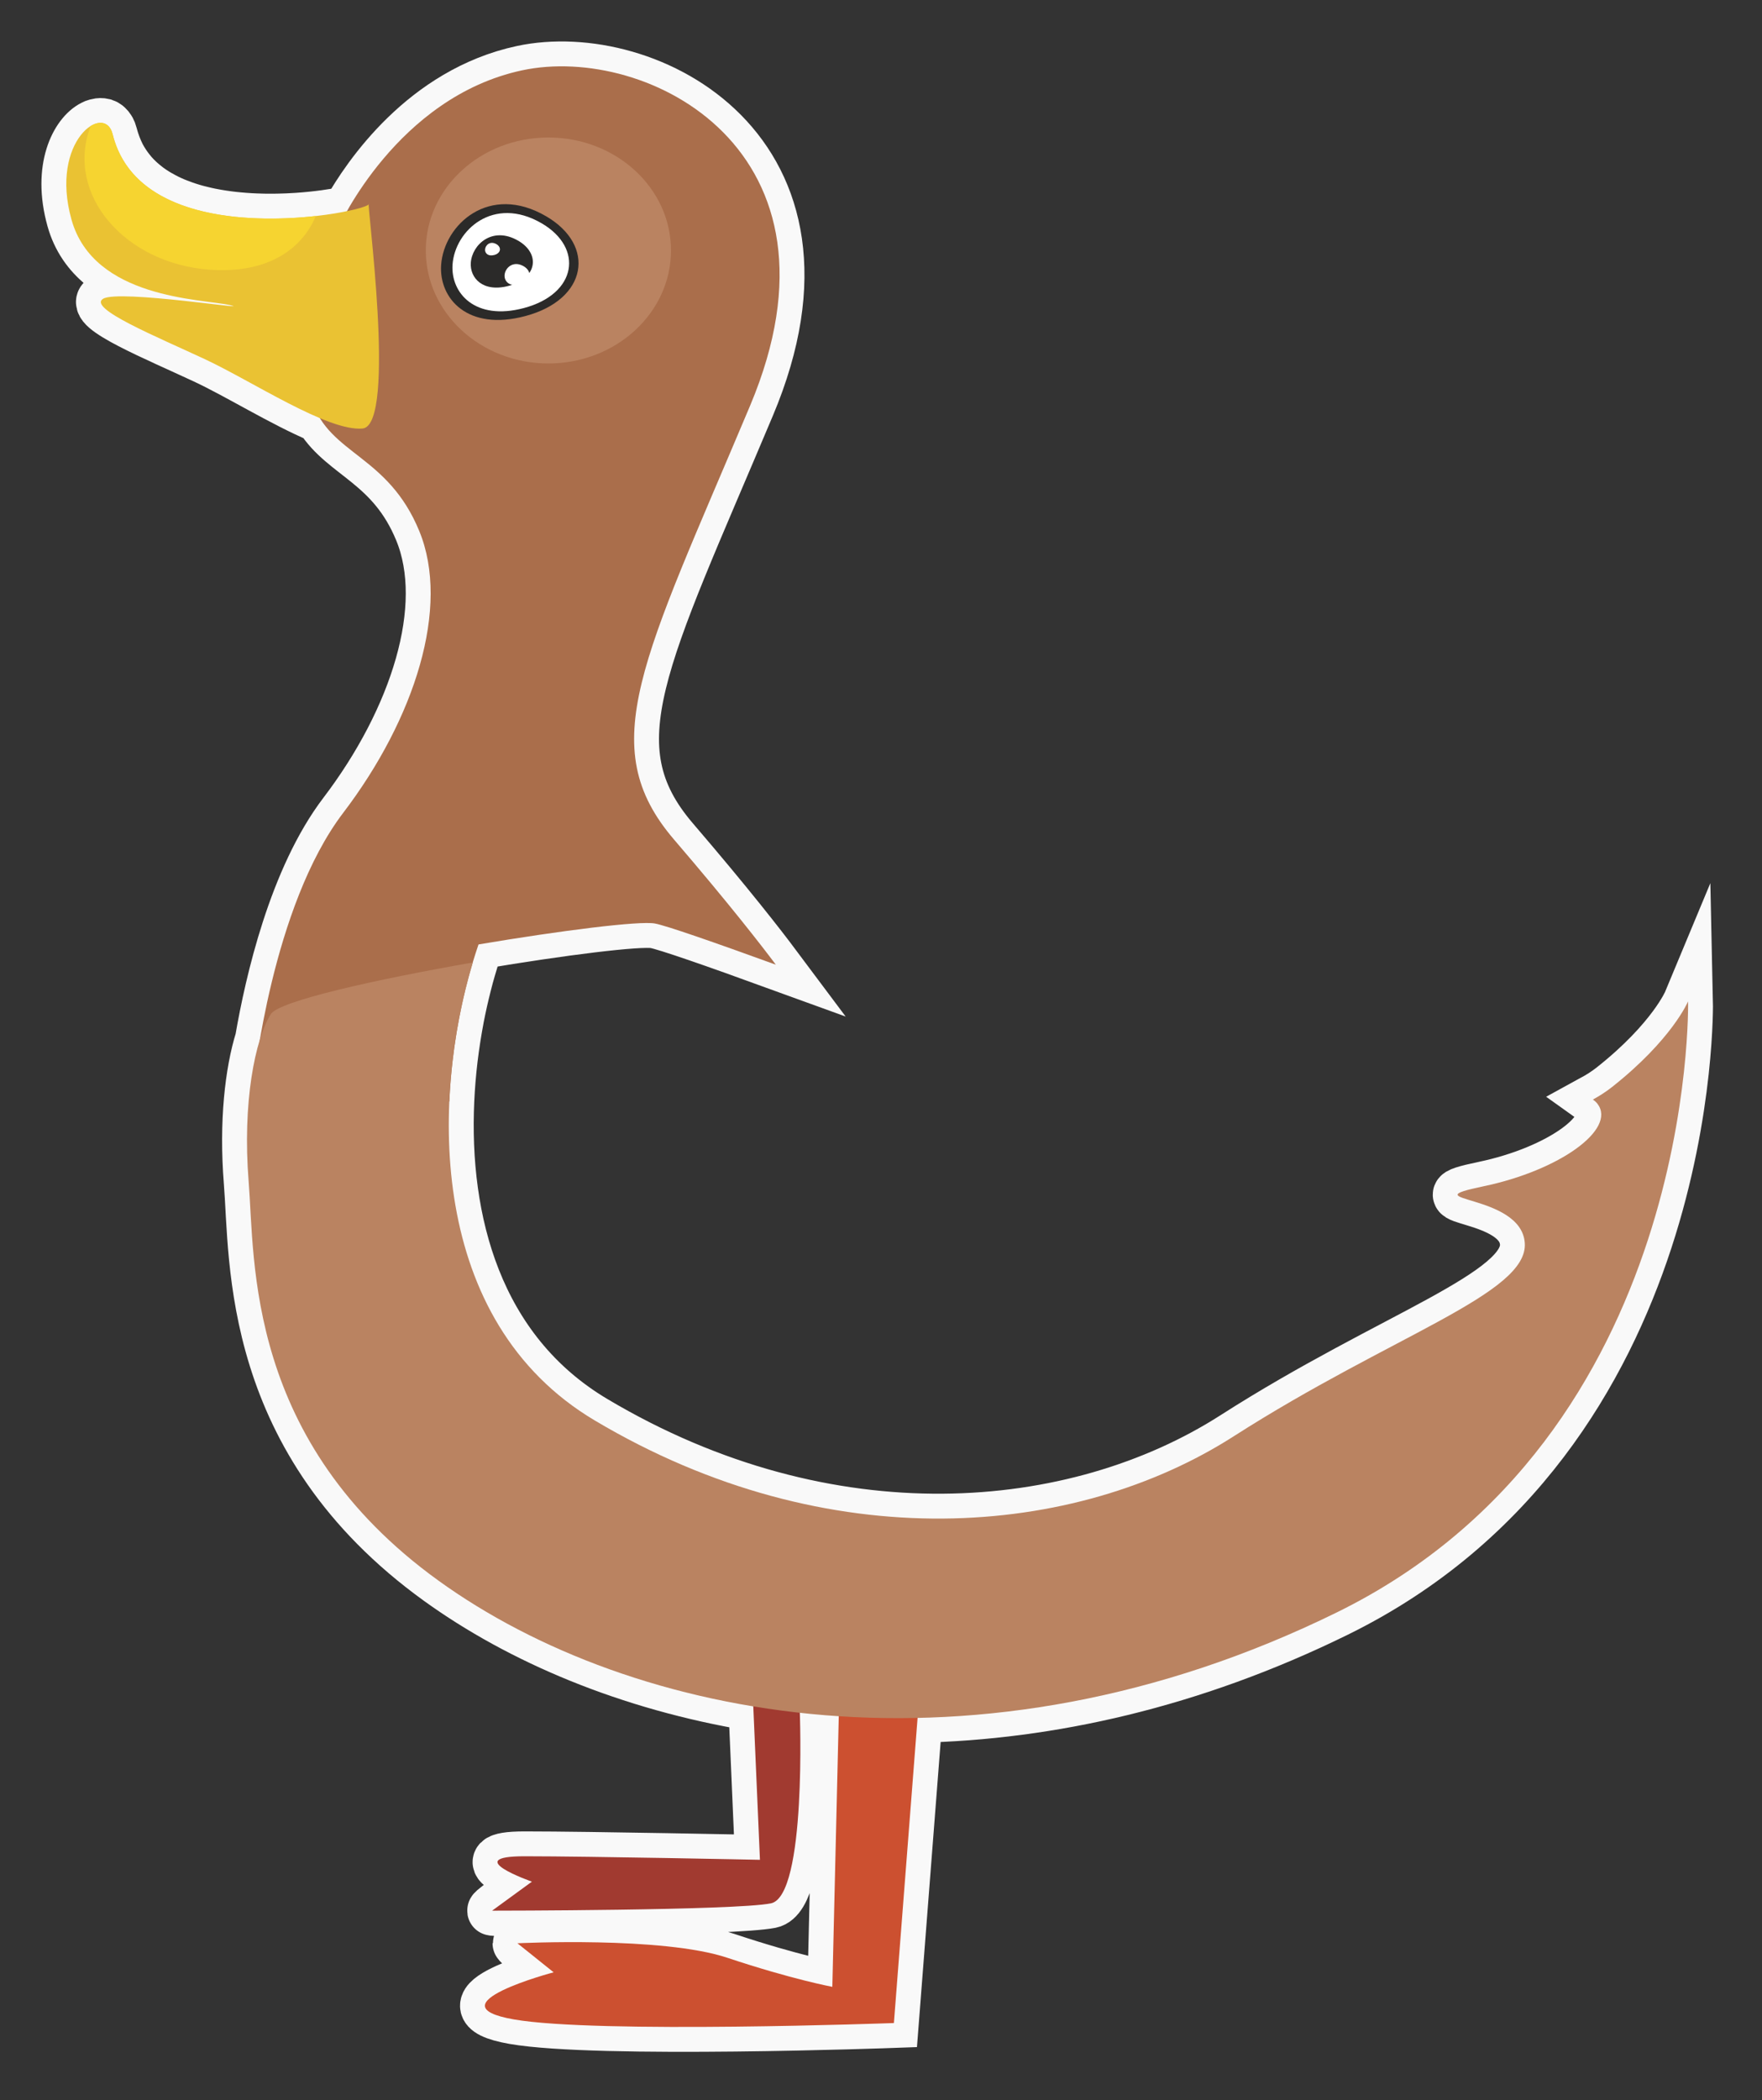 <?xml version="1.0" encoding="utf-8"?>
<!-- Generator: Adobe Illustrator 17.0.0, SVG Export Plug-In . SVG Version: 6.00 Build 0)  -->
<!DOCTYPE svg PUBLIC "-//W3C//DTD SVG 1.1 Basic//EN" "http://www.w3.org/Graphics/SVG/1.1/DTD/svg11-basic.dtd">
<svg version="1.1" baseProfile="basic" id="Слой_1"
	 xmlns="http://www.w3.org/2000/svg" xmlns:xlink="http://www.w3.org/1999/xlink" x="0px" y="0px" width="212.625px"
	 height="253.312px" viewBox="0 0 212.625 253.312" xml:space="preserve">
<rect x="0" y="0" width="212.625" height="253.312" fill="#333333" stroke="none"/>
<path fill="#BA8361" stroke="#F9F9F9" stroke-width="6" stroke-miterlimit="10" d="M203.705,120.774c0,0-1.909,4.584-9.162,10.32
	c-0.73,0.575-1.511,1.078-2.324,1.522c0.219,0.156,0.413,0.328,0.563,0.526c2.292,3.061-4.582,8.018-13.744,9.931
	c-9.16,1.909,4.582,0.761,4.963,6.87c0.383,6.107-16.034,11.067-35.121,23.284c-19.091,12.217-48.863,14.892-77.116-1.911
	c-14.249-8.473-18.193-24.221-17.532-38.586c0.077-1.674,0.215-3.33,0.407-4.954c0.01-0.083,0.021-0.164,0.031-0.247
	c0.084-0.685,0.178-1.362,0.28-2.034c0.026-0.173,0.052-0.347,0.08-0.519c0.108-0.676,0.224-1.344,0.348-2.003
	c0.015-0.081,0.028-0.164,0.044-0.244c0.13-0.674,0.271-1.335,0.417-1.991c0.067-0.301,0.137-0.597,0.208-0.893
	c0.085-0.359,0.173-0.713,0.262-1.065c0.085-0.335,0.17-0.672,0.26-1c0.077-0.285,0.159-0.563,0.239-0.843
	c0.081-0.284,0.16-0.573,0.244-0.851c-0.001,0-0.002,0-0.003,0.001c0.224-0.746,0.456-1.474,0.698-2.177
	c10.004-1.686,19.397-2.861,21.273-2.527c1.367,0.248,7.19,2.279,14.604,4.971c-1.724-2.304-5.558-7.252-12.284-15.093
	c-9.707-11.32-3.772-21.575,9.172-52.316C103.458,18.188,78.105,5.249,63,8.483c-11.861,2.54-18.731,12.728-21.135,16.985
	c-1.515,0.313-3.568,0.618-5.897,0.779c-0.053,0.004-0.106,0.008-0.16,0.011c-0.371,0.024-0.749,0.045-1.132,0.061
	c-0.096,0.004-0.193,0.007-0.289,0.01c-0.28,0.01-0.563,0.018-0.849,0.024c-0.141,0.003-0.282,0.006-0.425,0.007
	c-0.352,0.004-0.707,0.004-1.065,0c-0.151-0.002-0.304-0.007-0.456-0.011c-0.235-0.005-0.47-0.013-0.707-0.022
	c-0.184-0.007-0.368-0.015-0.553-0.025c-0.253-0.013-0.507-0.031-0.761-0.049c-0.253-0.018-0.506-0.04-0.76-0.063
	c-0.233-0.022-0.466-0.045-0.699-0.071c-0.188-0.021-0.376-0.044-0.564-0.068c-0.237-0.031-0.473-0.065-0.709-0.101
	c-0.24-0.036-0.48-0.075-0.718-0.117c-0.262-0.046-0.523-0.095-0.782-0.148c-0.173-0.035-0.345-0.073-0.517-0.112
	c-0.242-0.054-0.482-0.113-0.72-0.174c-0.145-0.037-0.291-0.071-0.435-0.111c-0.341-0.094-0.677-0.196-1.01-0.305
	c-0.146-0.047-0.289-0.098-0.433-0.148c-0.245-0.086-0.488-0.176-0.728-0.271c-0.122-0.048-0.246-0.094-0.367-0.144
	c-0.33-0.138-0.653-0.286-0.971-0.442c-0.114-0.056-0.225-0.116-0.337-0.174c-0.241-0.126-0.478-0.257-0.71-0.394
	c-0.101-0.059-0.203-0.117-0.301-0.178c-0.304-0.189-0.599-0.388-0.885-0.599c-0.082-0.06-0.159-0.124-0.239-0.186
	c-0.226-0.174-0.445-0.356-0.657-0.545c-0.08-0.071-0.161-0.141-0.239-0.214c-0.264-0.248-0.517-0.506-0.757-0.778
	c-0.05-0.056-0.095-0.117-0.143-0.174c-0.198-0.235-0.387-0.479-0.566-0.732c-0.06-0.084-0.12-0.169-0.178-0.255
	c-0.208-0.313-0.406-0.635-0.584-0.976c-0.021-0.04-0.039-0.084-0.059-0.124c-0.158-0.311-0.301-0.636-0.432-0.971
	c-0.039-0.099-0.077-0.199-0.114-0.301c-0.139-0.384-0.266-0.778-0.369-1.194c-0.054-0.223-0.133-0.408-0.222-0.574
	c-0.022-0.041-0.047-0.077-0.071-0.115c-0.077-0.123-0.164-0.229-0.259-0.317c-0.027-0.025-0.051-0.052-0.079-0.074
	c-0.125-0.098-0.258-0.177-0.405-0.223c-0.016-0.005-0.033-0.004-0.049-0.008c-0.126-0.034-0.258-0.049-0.396-0.047
	c-0.065,0-0.13,0.009-0.197,0.017c-0.09,0.012-0.181,0.032-0.273,0.058c-0.083,0.023-0.165,0.044-0.249,0.077
	c-0.069,0.028-0.138,0.068-0.207,0.103c-2.04,1.02-4.309,5.148-2.555,11.409c2.673,9.543,15.653,9.543,19.087,10.304
	s-13.363-1.911-15.27-0.761c-1.909,1.148,6.491,4.584,12.215,7.258c3.935,1.826,9.493,5.283,13.947,7.145
	c2.814,4.551,8.656,5.511,11.987,13.612c3.775,9.17-0.54,22.641-9.17,33.977c-5.996,7.866-8.866,20.415-10.061,27.348
	c-1.209,3.877-1.934,9.976-1.356,17.164c0.763,9.541-0.383,31.302,22.906,48.103c9.814,7.083,22.892,12.658,37.988,15.154
	l0.803,18.516c0,0-20.527-0.426-28.39-0.426s0.873,3.061,0.873,3.061s-4.849,3.248-4.804,3.501s29.265-0.012,33.635-0.881
	c4.14-0.824,3.57-20.915,3.5-22.991c1.547,0.17,3.117,0.301,4.7,0.405l-0.777,32.652c0,0-4.8-0.883-12.667-3.503
	c-7.861-2.62-25.331-1.978-25.333-1.75s4.37,3.501,4.37,3.501s-14.854,3.927-4.804,5.681c10.045,1.75,45.864,0.438,45.864,0.438
	l2.858-36.805c15.843-0.344,33.067-4.117,50.603-12.729C204.851,173.077,203.705,120.774,203.705,120.774z"/>
<g>
	<g>
		<path fill="#AA6E4B" d="M57.745,113.908c10.004-1.686,19.397-2.861,21.273-2.527c1.367,0.248,7.19,2.279,14.604,4.971
			c-1.724-2.304-5.558-7.252-12.284-15.093c-9.707-11.32-3.773-21.575,9.172-52.316C103.458,18.188,78.105,5.249,63,8.483
			c-15.102,3.234-22.117,18.873-22.117,18.873v0.002c0,0-5.396,14.568-3.234,21.038c2.157,6.468,9.168,6.466,12.945,15.651
			c3.775,9.17-0.54,22.641-9.17,33.977c-8.63,11.322-10.789,32.36-10.789,32.36s4.286,6.19,23.589,2.464
			C54.53,125.889,55.914,119.246,57.745,113.908z"/>
		<path fill="#CC5030" d="M110.926,204.634l-3.057,39.363c0,0-35.819,1.311-45.864-0.438c-10.049-1.754,4.804-5.681,4.804-5.681
			l-4.37-3.501c0,0,17.472-0.871,25.333,1.75c7.867,2.62,12.668,3.503,12.668,3.503l0.875-36.746
			C101.315,202.882,111.36,204.634,110.926,204.634L110.926,204.634z"/>
		<path fill="#A13A30" d="M90.831,204.192l0.873,20.117c0,0-20.527-0.426-28.39-0.426s0.873,3.061,0.873,3.061l-4.804,3.501
			c0,0,29.265-0.012,33.635-0.881c4.366-0.869,3.493-23.178,3.493-23.178L90.831,204.192z"/>
		<path fill="#EAC233" d="M44.513,24.577c0.379,0.907-27.236,6.536-30.924-8.393c-0.954-3.877-7.635,0.761-4.961,10.306
			c2.673,9.543,15.653,9.543,19.087,10.304c3.434,0.761-13.363-1.911-15.27-0.761c-1.909,1.148,6.491,4.584,12.215,7.258
			c5.726,2.657,14.89,8.769,19.087,8.393C47.947,51.296,44.13,23.667,44.513,24.577L44.513,24.577z"/>
		<path fill="#F6D430" d="M38.096,26.059c-8.298,0.922-21.987,0.322-24.507-9.876c-0.353-1.446-1.493-1.699-2.653-0.975
			C7.785,23.467,15.12,31.822,25.334,32.53C34.011,33.129,37.184,28.4,38.096,26.059L38.096,26.059z"/>
		<path fill="#BA8361" d="M66.175,16.583c-8.167,0-14.794,6.095-14.794,13.62s6.627,13.634,14.794,13.634S80.97,37.728,80.97,30.203
			C80.968,22.678,74.342,16.583,66.175,16.583L66.175,16.583z"/>
		<path fill="#2B2A29" d="M65.902,26.084c6.022,3.505,5.016,10.035-2.508,12.035c-6.964,1.864-10.441-2.125-10.161-6.164
			c0.336-4.861,5.799-9.886,12.67-5.869V26.084z"/>
		<path fill="#FFFFFF" d="M65.358,26.928c5.11,2.985,4.258,8.52-2.129,10.223c-5.908,1.578-8.852-1.815-8.62-5.235
			c0.285-4.127,4.919-8.381,10.749-4.986V26.928z"/>
		<path fill="#2B2A29" d="M62.537,29.032c2.72,1.593,2.266,4.533-1.136,5.443c-3.146,0.84-4.713-0.965-4.588-2.781
			c0.153-2.206,2.62-4.464,5.724-2.659V29.032z"/>
		<path fill="#FFFFFF" d="M63.186,32.108c1.091,0.64,0.912,1.819-0.455,2.192c-1.264,0.334-1.894-0.387-1.843-1.122
			C60.951,32.293,61.94,31.386,63.186,32.108L63.186,32.108z"/>
		<path fill="#FFFFFF" d="M59.903,29.446c0.653,0.387,0.547,1.099-0.269,1.311c-0.757,0.2-1.13-0.241-1.099-0.667
			c0.037-0.536,0.628-1.071,1.368-0.642V29.446z"/>
		<path fill="#BA8361" d="M203.705,120.774c0,0-1.909,4.584-9.162,10.32c-0.73,0.575-1.511,1.078-2.324,1.522
			c0.219,0.156,0.413,0.328,0.563,0.526c2.292,3.061-4.582,8.018-13.744,9.931c-9.16,1.909,4.582,0.761,4.963,6.87
			c0.383,6.107-16.034,11.067-35.121,23.284c-19.091,12.217-48.863,14.892-77.116-1.911c-20.199-12.012-19.704-38.648-14.712-55.231
			c-11.664,2.038-23.385,4.642-24.372,6.227c-1.911,3.049-3.44,10.677-2.673,20.225c0.763,9.541-0.383,31.302,22.906,48.103
			c23.286,16.805,64.898,25.196,108.418,3.824C204.851,173.077,203.705,120.774,203.705,120.774z"/>
	</g>
</g>
</svg>
